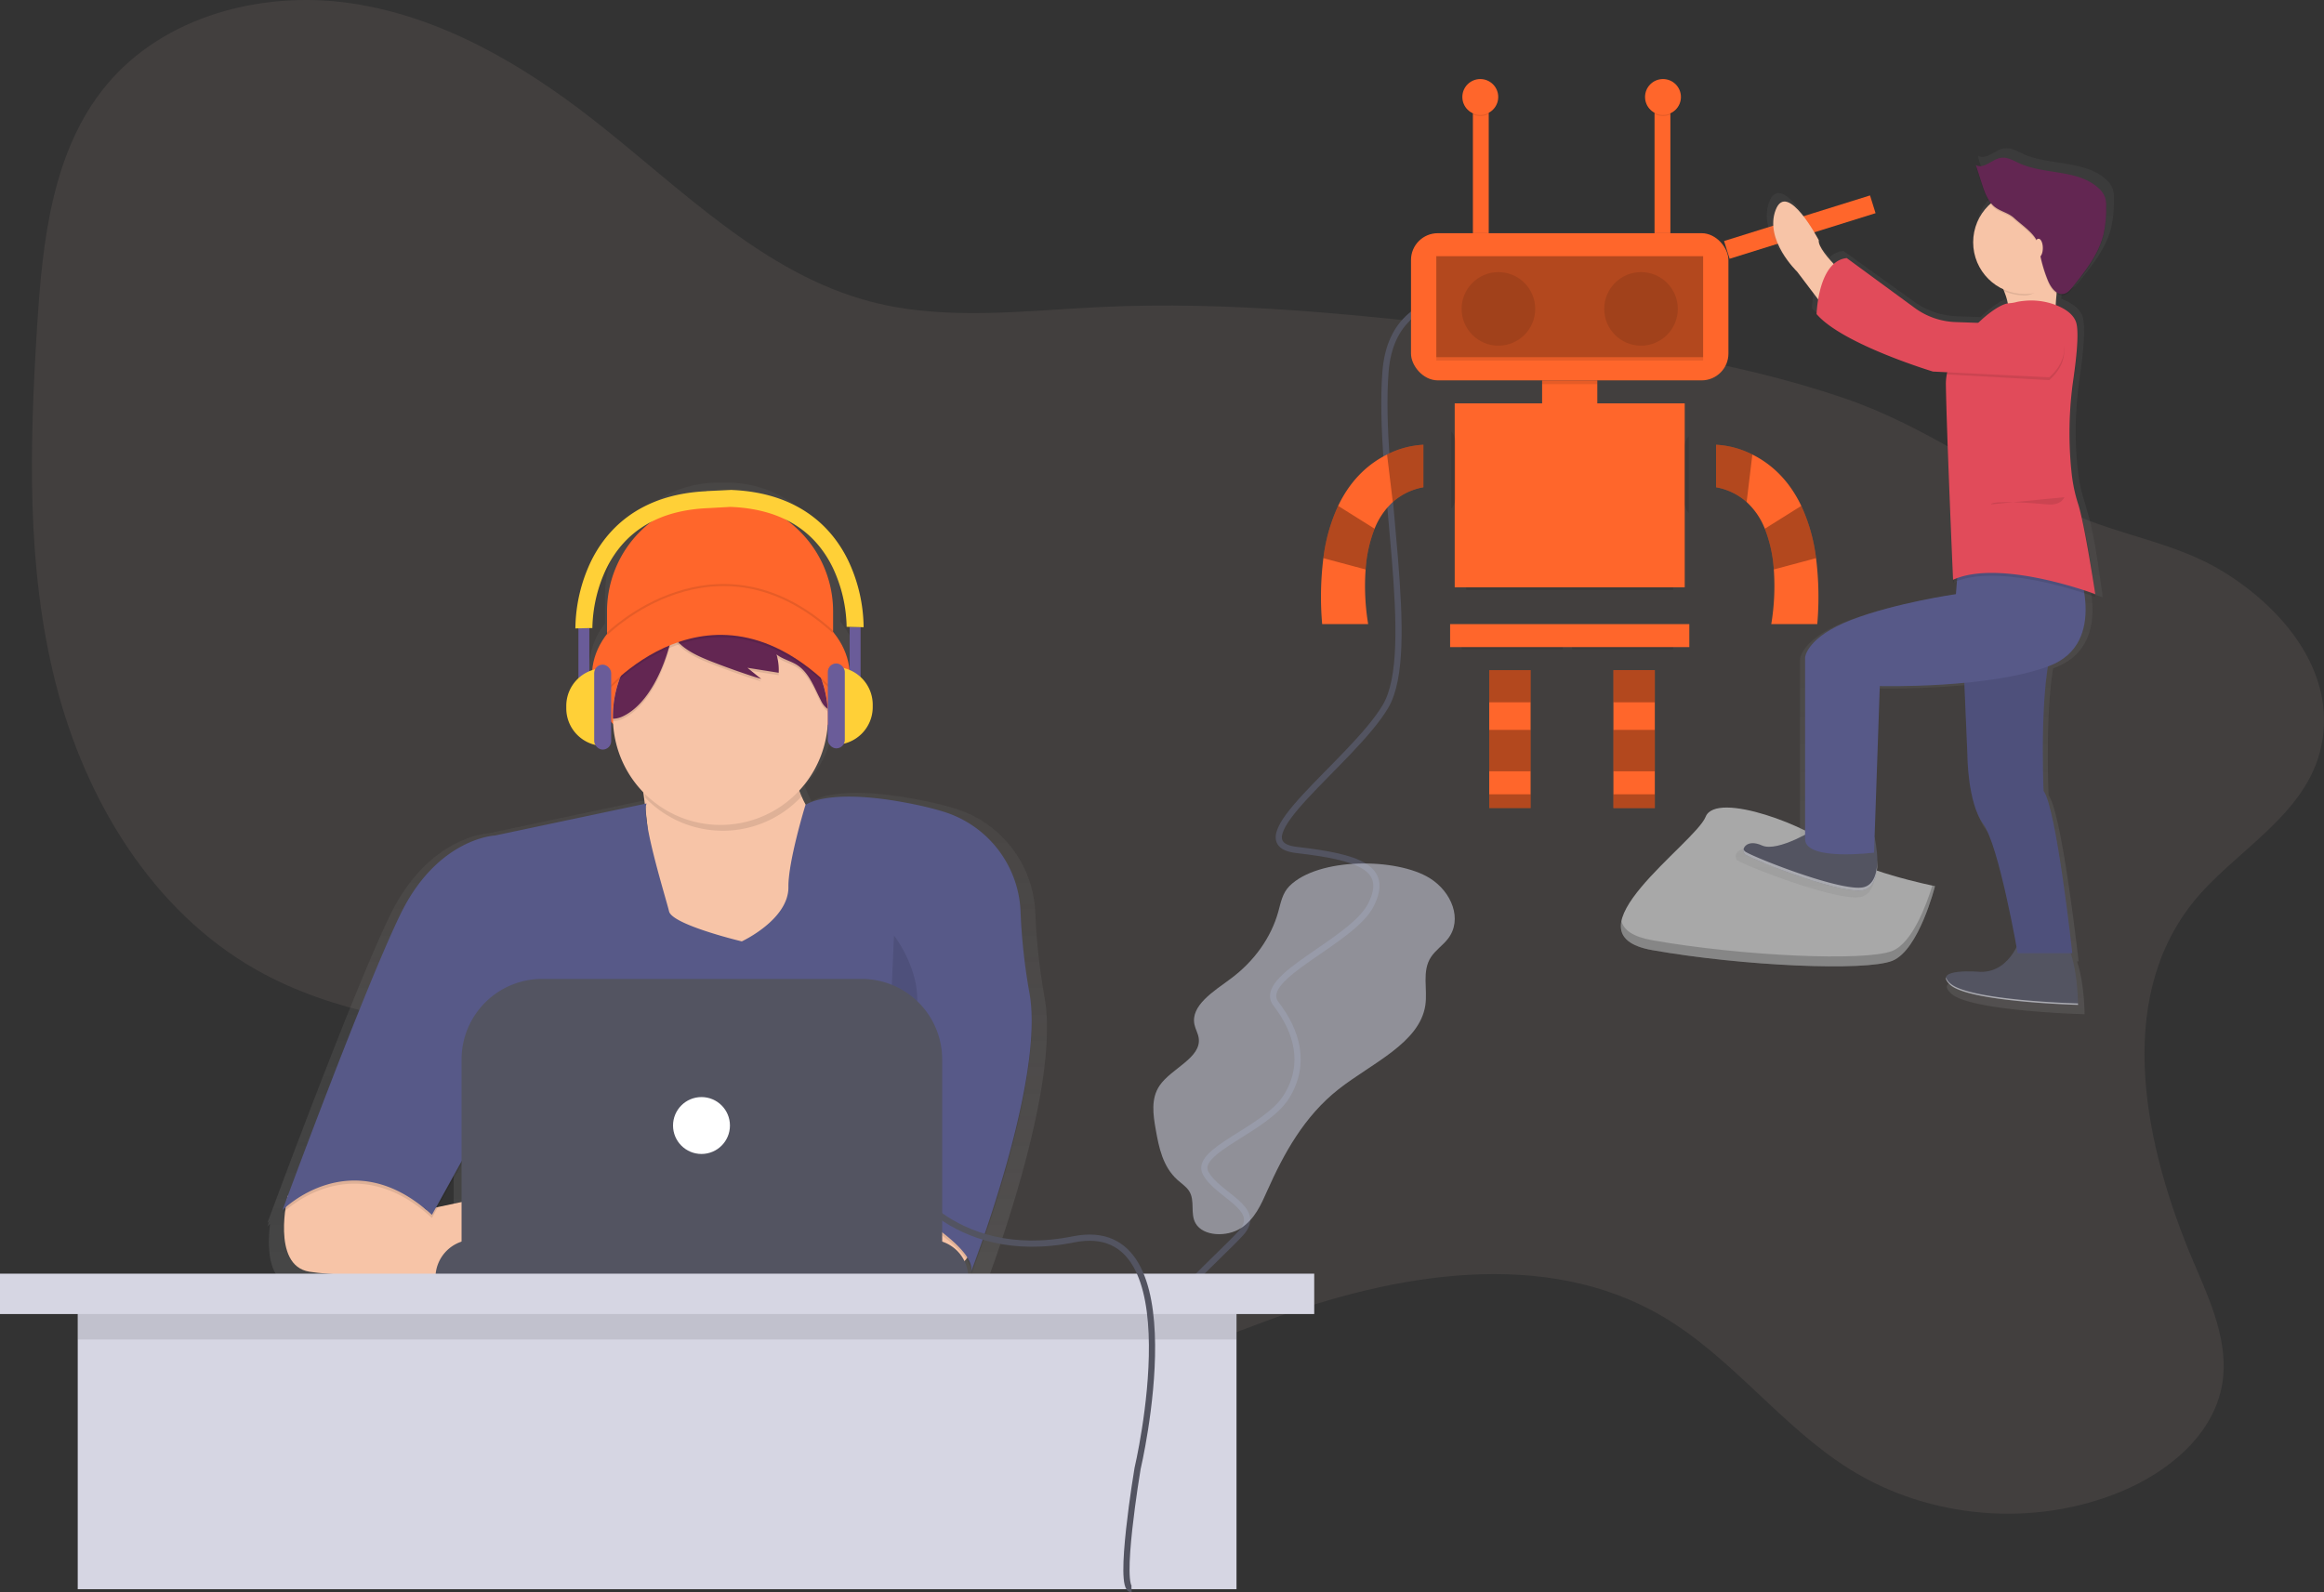 <svg id="Gruppe_10" data-name="Gruppe 10" xmlns="http://www.w3.org/2000/svg" xmlns:xlink="http://www.w3.org/1999/xlink" viewBox="0 0 1124.677 770.769">
  <rect x="0" y="0" width="1124.677" height="770.769" fill="#333333" stroke="none"/>
  <defs>
    <style>
      .cls-1 {
        fill: #c9aca1;
      }

      .cls-1, .cls-17, .cls-19, .cls-4 {
        opacity: 0.1;
      }

      .cls-19, .cls-2 {
        fill: none;
        stroke-miterlimit: 10;
      }

      .cls-2 {
        stroke: #535461;
        stroke-width: 3px;
      }

      .cls-3 {
        fill: #ff662b;
      }

      .cls-5 {
        opacity: 0.3;
      }

      .cls-6 {
        fill: #dee3f3;
      }

      .cls-15, .cls-6 {
        opacity: 0.5;
      }

      .cls-7 {
        fill: #a8a8a8;
      }

      .cls-8 {
        opacity: 0.2;
      }

      .cls-9 {
        fill: url(#linear-gradient);
      }

      .cls-10 {
        fill: #f7c4a7;
      }

      .cls-11 {
        fill: #535461;
      }

      .cls-12 {
        fill: #575988;
      }

      .cls-13 {
        fill: #e14b5a;
      }

      .cls-14 {
        fill: #632652;
      }

      .cls-15, .cls-18 {
        fill: #fff;
      }

      .cls-16 {
        fill: url(#linear-gradient-2);
      }

      .cls-19 {
        stroke: #000;
      }

      .cls-20 {
        fill: #6a5c99;
      }

      .cls-21 {
        fill: #ffd037;
      }

      .cls-22 {
        fill: #d6d6e3;
      }
    </style>
    <linearGradient id="linear-gradient" x1="0.5" y1="1" x2="0.5" gradientUnits="objectBoundingBox">
      <stop offset="0" stop-color="gray" stop-opacity="0.251"/>
      <stop offset="0.535" stop-color="gray" stop-opacity="0.122"/>
      <stop offset="1" stop-color="gray" stop-opacity="0.102"/>
    </linearGradient>
    <linearGradient id="linear-gradient-2" x1="0.5" y1="1" x2="0.5" y2="0" xlink:href="#linear-gradient"/>
  </defs>
  <path id="Pfad_32" data-name="Pfad 32" class="cls-1" d="M1098.474,502.768c-37.663,47.884-23.031,117.837.9,173.86,8.013,18.757,17.076,38.6,13.695,58.717-4.134,24.6-26.088,42.584-49.137,52.116-42.018,17.377-92.3,13.236-130.906-10.782-33.365-20.756-57.259-54.51-91.193-74.321-56.788-33.154-129.072-20.634-190.736,2.2-43.626,16.157-91.323,37.169-134.672,20.284-30.5-11.881-51.588-40.8-63.076-71.453-5.547-14.8-9.573-30.819-20.164-42.55-6.3-6.974-14.515-11.924-22.933-16.1-76.872-38.115-173.96-17.7-248.625-59.978-50.426-28.55-82.709-82.406-97-138.563S52,281.162,55.625,223.328c2.579-41.1,7.206-84.978,33.468-116.7C116.873,73.073,164.551,60.6,207.645,66.973s82.155,29.11,116.52,55.885c42.948,33.462,82.778,75.131,135.509,88.686,35.91,9.231,73.685,4.182,110.722,2.433,61.916-2.923,123.858,3.578,185.433,10.7,58.947,6.815,118.321,14.315,174.477,33.49,39.74,13.57,71.6,38.2,109.125,55.412,24.46,11.217,51.133,14.315,74.292,28.6,28.528,17.6,54.683,48.213,47.373,84.035C1154.147,460.271,1118.463,477.353,1098.474,502.768Z" transform="translate(-37.662 -65.366)"/>
  <path id="Pfad_33" data-name="Pfad 33" class="cls-2" d="M772.706,212.225s-60.541-17.93-64.541,33.07,16,135,0,162-73.093,66.01-43.047,69.5,45.047,8.5,36.047,26.5-56,35-46,48,15,29,5,45-45,26-39,37,28,17,17,29-42.888,39.3-30.444,39.148" transform="translate(-37.662 -65.366)"/>
  <rect id="Rechteck_8" data-name="Rechteck 8" class="cls-3" width="153.612" height="71.24" rx="12.97" transform="translate(682.842 112.881)"/>
  <rect id="Rechteck_9" data-name="Rechteck 9" class="cls-4" width="129.123" height="1.336" transform="translate(695.087 173.188)"/>
  <rect id="Rechteck_10" data-name="Rechteck 10" class="cls-5" width="129.123" height="48.978" transform="translate(695.087 124.012)"/>
  <circle id="Ellipse_6" data-name="Ellipse 6" class="cls-4" cx="17.81" cy="17.81" r="17.81" transform="translate(707.331 131.713)"/>
  <circle id="Ellipse_7" data-name="Ellipse 7" class="cls-4" cx="17.81" cy="17.81" r="17.81" transform="translate(776.345 131.713)"/>
  <rect id="Rechteck_11" data-name="Rechteck 11" class="cls-3" width="26.714" height="15.588" transform="translate(746.29 184.119)"/>
  <rect id="Rechteck_12" data-name="Rechteck 12" class="cls-3" width="111.313" height="89.05" transform="translate(703.992 195.253)"/>
  <rect id="Rechteck_13" data-name="Rechteck 13" class="cls-3" width="115.766" height="11.131" transform="translate(701.765 302.113)"/>
  <path id="Pfad_34" data-name="Pfad 34" class="cls-3" d="M720.689,339.96v51.2h20.036V324.376H720.689Z"/>
  <path id="Pfad_35" data-name="Pfad 35" class="cls-3" d="M780.8,324.376v66.788h20.036V324.376Z"/>
  <path id="Pfad_36" data-name="Pfad 36" class="cls-3" d="M726.492,280.656v20.591a30.118,30.118,0,0,0-14.8,7.135,35.013,35.013,0,0,0-8.811,12.92,65.632,65.632,0,0,0-4.339,19.722,112.762,112.762,0,0,0,1.232,26.458H677.51a151.972,151.972,0,0,1,.583-31.932,84.743,84.743,0,0,1,7.145-25.308c6.45-13.528,15.623-20.867,23.683-24.853a43.739,43.739,0,0,1,17.571-4.733Z" transform="translate(-37.662 -65.366)"/>
  <rect id="Rechteck_14" data-name="Rechteck 14" class="cls-5" width="20.036" height="15.584" transform="translate(720.689 324.376)"/>
  <rect id="Rechteck_15" data-name="Rechteck 15" class="cls-5" width="20.036" height="20.036" transform="translate(720.689 353.317)"/>
  <rect id="Rechteck_16" data-name="Rechteck 16" class="cls-5" width="20.036" height="6.679" transform="translate(720.689 384.485)"/>
  <rect id="Rechteck_17" data-name="Rechteck 17" class="cls-5" width="20.036" height="15.584" transform="translate(780.798 324.376)"/>
  <rect id="Rechteck_18" data-name="Rechteck 18" class="cls-5" width="20.036" height="20.036" transform="translate(780.798 353.317)"/>
  <rect id="Rechteck_19" data-name="Rechteck 19" class="cls-5" width="20.036" height="6.679" transform="translate(780.798 384.485)"/>
  <path id="Pfad_37" data-name="Pfad 37" class="cls-5" d="M726.492,280.656v20.591a30.118,30.118,0,0,0-14.8,7.135l-2.77-22.993A43.739,43.739,0,0,1,726.492,280.656Z" transform="translate(-37.662 -65.366)"/>
  <path id="Pfad_38" data-name="Pfad 38" class="cls-5" d="M702.88,321.3a65.632,65.632,0,0,0-4.339,19.722l-20.448-5.474a84.743,84.743,0,0,1,7.145-25.308Z" transform="translate(-37.662 -65.366)"/>
  <path id="Pfad_39" data-name="Pfad 39" class="cls-3" d="M868.128,280.656v20.591a30.119,30.119,0,0,1,14.8,7.135,35.013,35.013,0,0,1,8.811,12.92,65.63,65.63,0,0,1,4.339,19.722,112.768,112.768,0,0,1-1.232,26.458h22.262a151.968,151.968,0,0,0-.583-31.932,84.745,84.745,0,0,0-7.145-25.308c-6.45-13.528-15.623-20.867-23.683-24.853A43.739,43.739,0,0,0,868.128,280.656Z" transform="translate(-37.662 -65.366)"/>
  <path id="Pfad_40" data-name="Pfad 40" class="cls-5" d="M868.128,280.656v20.591a30.119,30.119,0,0,1,14.8,7.135l2.77-22.993A43.74,43.74,0,0,0,868.128,280.656Z" transform="translate(-37.662 -65.366)"/>
  <path id="Pfad_41" data-name="Pfad 41" class="cls-5" d="M891.74,321.3a65.632,65.632,0,0,1,4.339,19.722l20.448-5.474a84.743,84.743,0,0,0-7.145-25.308Z" transform="translate(-37.662 -65.366)"/>
  <rect id="Rechteck_20" data-name="Rechteck 20" class="cls-4" width="26.714" height="1.845" transform="translate(746.29 184.119)"/>
  <path id="Pfad_42" data-name="Pfad 42" class="cls-4" d="M854.944,276.485v37.283a7.768,7.768,0,0,1-2.07-5.284V281.765a7.755,7.755,0,0,1,2.07-5.279Z" transform="translate(-37.662 -65.366)"/>
  <path id="Pfad_43" data-name="Pfad 43" class="cls-4" d="M742.049,278.944v27.91a7.76,7.76,0,0,1-2.075,4.722V274.221a7.76,7.76,0,0,1,2.075,4.722Z" transform="translate(-37.662 -65.366)"/>
  <rect id="Rechteck_21" data-name="Rechteck 21" class="cls-4" width="100.18" height="1.319" transform="translate(709.559 284.305)"/>
  <rect id="Rechteck_22" data-name="Rechteck 22" class="cls-4" width="48.976" height="1.022" transform="translate(707.331 313.247)"/>
  <rect id="Rechteck_23" data-name="Rechteck 23" class="cls-4" width="48.976" height="1.022" transform="translate(760.763 313.247)"/>
  <rect id="Rechteck_24" data-name="Rechteck 24" class="cls-3" width="7.666" height="65.928" transform="translate(712.794 46.953)"/>
  <rect id="Rechteck_25" data-name="Rechteck 25" class="cls-3" width="7.666" height="65.928" transform="translate(800.698 46.953)"/>
  <circle id="Ellipse_8" data-name="Ellipse 8" class="cls-4" cx="8.688" cy="8.688" r="8.688" transform="translate(707.683 38.776)"/>
  <circle id="Ellipse_9" data-name="Ellipse 9" class="cls-3" cx="8.688" cy="8.688" r="8.688" transform="translate(707.683 38.265)"/>
  <circle id="Ellipse_10" data-name="Ellipse 10" class="cls-4" cx="8.688" cy="8.688" r="8.688" transform="translate(796.099 38.776)"/>
  <circle id="Ellipse_11" data-name="Ellipse 11" class="cls-3" cx="8.688" cy="8.688" r="8.688" transform="translate(796.099 38.265)"/>
  <path id="Pfad_44" data-name="Pfad 44" class="cls-6" d="M661.667,494.29c-3.418,3.422-4.2,8.123-5.412,12.481-3.468,12.443-11.63,23.922-23.008,32.352-8.334,6.175-19.506,13.013-17.531,22.227.472,2.2,1.72,4.256,2.047,6.477,1.419,9.61-13.272,14.674-18.959,23.083-4.236,6.265-3.1,14.025-1.845,21.161,1.541,8.734,3.405,18.052,10.571,24.482,1.933,1.735,4.238,3.241,5.587,5.333,3.023,4.688.4,10.832,3.143,15.64,3.664,6.411,15.2,6.689,21.9,2.366s9.791-11.428,12.758-18.091c8.02-18.007,17.88-36.074,34.549-49.187,15.982-12.572,39.231-22.326,41.974-40.626,1.176-7.847-1.8-16.446,2.747-23.359,2.15-3.267,5.744-5.688,8.178-8.809,7.251-9.3,1.852-22.753-8.765-29.357C713.569,480.49,675.61,480.329,661.667,494.29Z" transform="translate(-37.662 -65.366)"/>
  <rect id="Rechteck_26" data-name="Rechteck 26" class="cls-3" width="74" height="9" transform="translate(834.343 116.67) rotate(-17.351)"/>
  <path id="Pfad_45" data-name="Pfad 45" class="cls-7" d="M974.087,494.311s-38.724-7.745-49.05-18.071-56.795-28.4-61.958-15.49-69.7,56.795-25.816,64.54,103.263,10.326,116.171,5.163S974.087,494.311,974.087,494.311Z" transform="translate(-37.662 -65.366)"/>
  <path id="Pfad_46" data-name="Pfad 46" class="cls-8" d="M837.263,520.494c43.887,7.745,103.263,10.326,116.171,5.163,9.83-3.932,16.661-22.824,19.362-31.616.817.174,1.291.269,1.291.269s-7.745,30.979-20.653,36.142-72.284,2.582-116.171-5.163c-12.668-2.236-16.291-7.486-14.927-14.13C823.419,515.495,827.833,518.83,837.263,520.494Z" transform="translate(-37.662 -65.366)"/>
  <path id="Pfad_47" data-name="Pfad 47" class="cls-9" d="M1060.083,156.7a11.375,11.375,0,0,0-3.2-4.441c-10.39-9.471-27.2-6.6-40.1-12.385-2.972-1.333-6.021-3.181-9.248-2.675-4.506.707-8.7,5.838-12.625,3.561l.281.857c-.094-.046-.188-.092-.281-.146l2.89,8.8c1.109,3.379,2.279,6.857,4.437,9.67a25.319,25.319,0,0,0,6.123,42.112c.136.294.271.59.4.889.122.055.248.1.372.156a29.569,29.569,0,0,1,1.907,6.131c-3.344.462-9.173,4.16-14.908,9.621l-11.467-.392a37.5,37.5,0,0,1-20.6-7l-34.288-24.651a11.476,11.476,0,0,0-6.57,2.9c-4.258-4.436-7.871-9.071-7.564-11.786,0,0-15.946-29.844-21.744-14.922s10.872,30.555,10.872,30.555l10.575,13.7a57.641,57.641,0,0,0-.79,7.262c13.047,14.922,58.709,28.423,58.709,28.423l7.12.345c.015.131.027.241.04.35a24.248,24.248,0,0,0-.637,5.7c0,.276.009.564.014.853,0,.189-.017.38-.014.568.362,23.8,3.624,96.639,3.624,96.639.635-.283,1.29-.542,1.957-.785l-.508,6.47s-30.442,4.263-52.911,12.79-23.194,18.475-23.194,18.475V472.13c-6.42,3.294-16.546,7.622-21.744,5.306-5.643-2.515-8.741-.4-9.3,1.8h0a2.8,2.8,0,0,0-.025,1.326l.007.027a2.377,2.377,0,0,0,.216.563l.022.042a2.258,2.258,0,0,0,.383.5c2.174,2.132,49.287,20.607,60.159,17.765a7.5,7.5,0,0,0,.985-.332c.1-.043.2-.1.3-.148.2-.1.4-.187.592-.3.112-.066.212-.146.32-.218.163-.109.329-.214.481-.335.106-.084.2-.181.3-.271.14-.125.282-.246.413-.381.095-.1.18-.208.27-.312.123-.142.249-.281.363-.432.082-.109.156-.227.233-.34.11-.16.221-.318.322-.486.069-.116.131-.239.2-.359.1-.178.2-.356.285-.542.057-.12.108-.246.162-.369.086-.2.172-.395.25-.6.046-.121.086-.246.129-.369.076-.218.151-.436.218-.661.035-.117.065-.236.1-.355.066-.24.13-.481.187-.727.025-.109.047-.221.071-.331.056-.262.109-.526.156-.794.017-.1.032-.2.048-.3.046-.286.089-.574.125-.865.01-.083.019-.167.029-.251.036-.312.068-.624.094-.94.005-.066.01-.132.015-.2q.039-.505.063-1.013c0-.045,0-.09.006-.136q.023-.543.03-1.085v-.068a59.5,59.5,0,0,0-1.4-12.6h0l2.63-74.784A407.789,407.789,0,0,0,989.1,396.99l1.56,35.679s0,23.449,7.973,34.108c6.823,9.122,14.707,49.465,16.839,60.911-2.93,5.585-8.533,12.492-18.289,12.279,0,0-18.358-1.587-17.322,3.462l0,.009a2.607,2.607,0,0,0,.115.387l.012.033a3.563,3.563,0,0,0,.2.423l.017.028c.073.13.159.265.254.4l.059.085c.107.149.224.3.357.458l.033.038c.122.143.258.289.4.439l.122.125c.164.165.337.332.529.506,9.422,8.527,64.508,9.948,64.508,9.948v-.192c0-.054,0-.123,0-.2v-.029c-.032-2.467-.36-15.415-3.659-25.161h.764s-7.973-71.769-14.5-80.3c0,0-1.733-37.843,2.179-61.56.24-.087.483-.172.72-.261,18.272-6.824,19.569-23.631,17.687-35.98,3.457,1.111,5.507,1.872,5.507,1.872s-.063-.537-.181-1.487l.181.066s-.349-2.256-.922-5.779c-1.307-9.683-3.84-26.6-6.536-34.593-.435-1.756-.853-3.257-1.24-4.395a75.115,75.115,0,0,1-3.191-14.761,174.958,174.958,0,0,1-1.12-19.573,187.86,187.86,0,0,1,2-26.112c1.107-7.552,2.1-16.141,2.019-22.139a29.524,29.524,0,0,0-.436-6.238c-.968-4.428-5.239-7.308-9.681-9.14-.286-.118-.579-.215-.868-.325.108-1.679.25-3.58.433-5.586a4.775,4.775,0,0,0,3.694.748c1.909-.418,3.279-2.012,4.5-3.511,6.424-7.89,13.02-16.114,15.488-25.915a55.994,55.994,0,0,0,1.358-13.344q0-.368,0-.737a14.507,14.507,0,0,0-.582-4.982Z" transform="translate(-37.662 -65.366)"/>
  <path id="Pfad_48" data-name="Pfad 48" class="cls-10" d="M1001.594,195.164s9.733,14.6,7.647,21.551,22.941,2.781,22.941,2.781.7-27.112,5.561-33.369S1001.594,195.164,1001.594,195.164Z" transform="translate(-37.662 -65.366)"/>
  <path id="Pfad_49" data-name="Pfad 49" class="cls-10" d="M937.29,204.549s-20.16-16.684-19.465-22.941c0,0-15.294-29.2-20.855-14.6S907.4,196.9,907.4,196.9l19.465,25.722Z" transform="translate(-37.662 -65.366)"/>
  <path id="Pfad_50" data-name="Pfad 50" class="cls-11" d="M916.782,466.285s-18.77,11.818-26.417,8.342-10.428,2.086-8.342,4.171,47.272,20.16,57.7,17.38,5.124-25.553,5.124-25.553Z" transform="translate(-37.662 -65.366)"/>
  <path id="Pfad_51" data-name="Pfad 51" class="cls-11" d="M1016.193,517.033s-4.519,19.117-20.16,18.77c0,0-23.636-2.086-14.6,6.257s61.871,9.733,61.871,9.733,0-28.5-9.733-34.759S1016.193,517.033,1016.193,517.033Z" transform="translate(-37.662 -65.366)"/>
  <path id="Pfad_52" data-name="Pfad 52" class="cls-12" d="M987.691,382.168l2.086,48.663s0,22.941,7.647,33.369,16.684,62.566,16.684,62.566h26.417s-7.647-70.213-13.9-78.555c0,0-2.781-61.871,6.952-75.775Z" transform="translate(-37.662 -65.366)"/>
  <path id="Pfad_53" data-name="Pfad 53" class="cls-4" d="M987.691,382.168l2.086,48.663s0,22.941,7.647,33.369,16.684,62.566,16.684,62.566h26.417s-7.647-70.213-13.9-78.555c0,0-2.781-61.871,6.952-75.775Z" transform="translate(-37.662 -65.366)"/>
  <path id="Pfad_54" data-name="Pfad 54" class="cls-12" d="M1042.61,338.371s15.989,38.235-13.208,49.358-82.031,9.733-82.031,9.733L944.59,478.1s-32.674,4.171-33.369-6.257V383.558s.7-9.733,22.246-18.075,50.748-12.513,50.748-12.513l1.39-18.075Z" transform="translate(-37.662 -65.366)"/>
  <path id="Pfad_55" data-name="Pfad 55" class="cls-4" d="M1016.991,212.415a33.266,33.266,0,0,1,16.334,2.309c4.26,1.792,8.357,4.61,9.285,8.942,1.1,5.131-.12,16.638-1.518,26.372a181.633,181.633,0,0,0-.848,46.085c.717,6.386,1.705,11.955,3.061,14.441,4.171,7.647,8.342,43.8,8.342,43.8s-45.882-17.38-68.823-6.952c0,0-3.128-71.256-3.476-94.545-.269-18.033,22.593-38.583,30.24-39.278C1014.07,213.179,1012.538,212.877,1016.991,212.415Z" transform="translate(-37.662 -65.366)"/>
  <path id="Pfad_56" data-name="Pfad 56" class="cls-13" d="M1016.991,211.025a33.265,33.265,0,0,1,16.334,2.309c4.26,1.792,8.357,4.609,9.285,8.942,1.1,5.131-.12,16.638-1.518,26.372a181.633,181.633,0,0,0-.848,46.085,74.752,74.752,0,0,0,3.061,14.441c3.128,9.385,8.342,43.8,8.342,43.8s-45.882-17.38-68.823-6.952c0,0-3.128-71.256-3.476-94.545-.269-18.033,22.593-38.583,30.24-39.278C1014.07,211.789,1012.538,211.487,1016.991,211.025Z" transform="translate(-37.662 -65.366)"/>
  <path id="Pfad_57" data-name="Pfad 57" class="cls-4" d="M1029.4,249.388l-49.358-2.781s-3.141-24.2,3.984-23.95l48.85,1.7S1043.305,236.875,1029.4,249.388Z" transform="translate(-37.662 -65.366)"/>
  <path id="Pfad_58" data-name="Pfad 58" class="cls-13" d="M1029.4,248l-56.31-2.781s-43.8-13.208-56.31-27.807c0,0,.7-25.722,14.6-27.112l32.887,24.117a35.507,35.507,0,0,0,19.76,6.852l48.85,1.7S1043.305,235.485,1029.4,248Z" transform="translate(-37.662 -65.366)"/>
  <path id="Pfad_59" data-name="Pfad 59" class="cls-4" d="M1031.835,198.292c.826-6.592,3.816-8.779,5.909-11.47,4.866-6.257-36.149,9.037-36.149,9.037a73.737,73.737,0,0,1,5.544,10.229,24.923,24.923,0,0,0,10.445,2.285C1023.631,208.372,1027.509,201.863,1031.835,198.292Z" transform="translate(-37.662 -65.366)"/>
  <circle id="Ellipse_12" data-name="Ellipse 12" class="cls-10" cx="25.027" cy="25.027" r="25.027" transform="translate(954.895 92.258)"/>
  <path id="Pfad_60" data-name="Pfad 60" class="cls-4" d="M1001.78,165.109c-2.665-2.911-3.946-6.794-5.155-10.551l-2.771-8.611c3.768,2.227,7.787-2.792,12.109-3.484,3.1-.5,6.019,1.313,8.87,2.617,12.374,5.66,28.495,2.851,38.46,12.116a11.122,11.122,0,0,1,3.074,4.345,14.54,14.54,0,0,1,.558,4.9,55.831,55.831,0,0,1-1.3,13.055c-2.367,9.589-8.693,17.634-14.855,25.353-1.171,1.467-2.484,3.026-4.315,3.435-3.577.8-6.345-3.068-7.729-6.461a68.748,68.748,0,0,1-4.033-13.952,18.283,18.283,0,0,0-1.652-5.9c-2.154-3.819-7.464-7.432-10.693-10.39C1009.17,168.676,1004.745,168.347,1001.78,165.109Z" transform="translate(-37.662 -65.366)"/>
  <path id="Pfad_61" data-name="Pfad 61" class="cls-14" d="M1001.78,164.414c-2.665-2.911-3.946-6.794-5.155-10.551l-2.771-8.611c3.768,2.227,7.787-2.792,12.109-3.484,3.1-.5,6.019,1.313,8.87,2.617,12.374,5.66,28.495,2.851,38.46,12.116a11.122,11.122,0,0,1,3.074,4.345,14.54,14.54,0,0,1,.558,4.9,55.831,55.831,0,0,1-1.3,13.055c-2.367,9.589-8.693,17.634-14.855,25.353-1.171,1.467-2.484,3.026-4.315,3.435-3.577.8-6.345-3.068-7.729-6.461a68.756,68.756,0,0,1-4.033-13.952,18.283,18.283,0,0,0-1.652-5.9c-2.154-3.819-7.464-7.432-10.693-10.39C1009.17,167.981,1004.745,167.652,1001.78,164.414Z" transform="translate(-37.662 -65.366)"/>
  <ellipse id="Ellipse_13" data-name="Ellipse 13" class="cls-10" cx="2.086" cy="4.519" rx="2.086" ry="4.519" transform="translate(984.441 115.547)"/>
  <path id="Pfad_62" data-name="Pfad 62" class="cls-4" d="M1036.7,306.045s-1.39,4.171-8.342,3.476-27.112-2.086-27.112,0" transform="translate(-37.662 -65.366)"/>
  <path id="Pfad_63" data-name="Pfad 63" class="cls-15" d="M981.434,541.364a5.889,5.889,0,0,1-2.023-2.9c-.182.9.376,2.076,2.023,3.6,9.037,8.342,61.871,9.733,61.871,9.733s0-.246-.008-.7C1042.964,551.088,990.443,549.68,981.434,541.364Z" transform="translate(-37.662 -65.366)"/>
  <path id="Pfad_64" data-name="Pfad 64" class="cls-15" d="M939.723,494.787c-10.428,2.781-55.615-15.294-57.7-17.38a2.257,2.257,0,0,1-.578-1.016,2.5,2.5,0,0,0,.578,2.407c2.086,2.086,47.272,20.16,57.7,17.38,5.367-1.431,6.563-8.157,6.464-14.35C946.085,487.6,944.69,493.463,939.723,494.787Z" transform="translate(-37.662 -65.366)"/>
  <path id="Pfad_65" data-name="Pfad 65" class="cls-16" d="M543.159,548.066a298.4,298.4,0,0,1-4.477-41.049h0a54.99,54.99,0,0,0-38.7-50.218c-3.949-1.215-8.3-2.35-13.106-3.37-42.128-8.948-54.926-1.135-56.38-.108a54.017,54.017,0,0,1-3.189-6.966c-.072-.244-.138-.491-.206-.737a53.933,53.933,0,0,0,14.41-32.494c7.027-7.126,11.132-15.722,11.132-24.978,0-7.96-3.04-15.432-8.359-21.9V353.684a54.705,54.705,0,0,0-54.705-54.705h-4.436a54.705,54.705,0,0,0-54.705,54.705v13.56a33.959,33.959,0,0,0-7.563,20.9c0,9.061,3.938,17.489,10.7,24.525a53.942,53.942,0,0,0,15.014,33.545c.3,2.054.6,4.266.9,6.6l-75.373,15.94s-29.059,1.194-47.768,39.807c-15.839,32.688-47.367,116.725-56.669,141.744h0c-1.686,4.534-2.643,7.133-2.643,7.133s.308-.312.9-.845c-.585,1.581-.9,2.437-.9,2.437s.458-.462,1.327-1.223c-1.32,10.47-1.509,28.441,12.207,30.68,11.5,1.877,41.112,2.648,63.492,2.964v.021h1.552c14.83.2,26.113.2,26.113.2v-.2H512.355v-2.466a16.587,16.587,0,0,0-1.326-6.518q.173-.2.336-.4a13.208,13.208,0,0,1,2.5,5.79,5.8,5.8,0,0,1-.113.611l.142-.368a6.2,6.2,0,0,1-.142,1.961s30.873-79.548,30.543-127.045a80.474,80.474,0,0,0-1.132-14.967ZM350.72,463.554a55.2,55.2,0,0,1-.764-6.86l0-.063C350.224,458.864,350.481,461.18,350.72,463.554ZM257.195,634.417v18.959l-11.884,2.538Z" transform="translate(-37.662 -65.366)"/>
  <path id="Pfad_66" data-name="Pfad 66" class="cls-3" d="M348.466,241.263h0a54.705,54.705,0,0,1,54.705,54.705V319.3H293.76V295.969a54.705,54.705,0,0,1,54.705-54.705Z"/>
  <path id="Pfad_89" data-name="Pfad 89" class="cls-3" d="M62.356,0c34.439,0,62.356,19.183,62.356,42.846S96.795,85.692,62.356,85.692,0,66.509,0,42.846,27.918,0,62.356,0Z" transform="translate(286.492 284.11)"/>
  <path id="Pfad_67" data-name="Pfad 67" class="cls-10" d="M346.533,433.829s13.007,68.095,0,86.457,39.786,25.631,39.786,25.631l54.705-19.893,7.651-48.967s-33.282-18.745-26.4-56.618Z" transform="translate(-37.662 -65.366)"/>
  <path id="Pfad_68" data-name="Pfad 68" class="cls-10" d="M507.971,663.362s3.443,14.92-15.3,17.6a106.012,106.012,0,0,1-33.356-.4l-4.135-37.476H498.79Z" transform="translate(-37.662 -65.366)"/>
  <path id="Pfad_69" data-name="Pfad 69" class="cls-10" d="M176.923,644.265s-8.278,33.634,10.467,36.694,87.6,3.06,87.6,3.06V644.234l-31.172,6.658-29.271-28.081Z" transform="translate(-37.662 -65.366)"/>
  <path id="Pfad_70" data-name="Pfad 70" class="cls-4" d="M350.55,455.826l-73.259,15.493s-27.926,1.148-45.907,38.255-57,143.075-57,143.075,33.282-33.665,72.3,2.3L272.7,607.891l-5.738,74.6H468.568v-35.2s42.081,22.571,39.021,35.2c0,0,36.009-92.781,28.265-134.948a286.776,286.776,0,0,1-4.3-39.45h0a52.847,52.847,0,0,0-37.19-48.262c-3.8-1.168-7.981-2.259-12.6-3.239-43.229-9.181-54.323,0-54.323,0s-8.374,27.246-8.225,39.594c.191,15.876-22.571,26.4-22.571,26.4s-33.665-8.034-35.2-14.537S347.872,463.477,350.55,455.826Z" transform="translate(-37.662 -65.366)"/>
  <path id="Pfad_71" data-name="Pfad 71" class="cls-12" d="M350.55,454.3l-73.259,15.493s-27.927,1.148-45.907,38.255-57,143.076-57,143.076,33.282-33.665,72.3,2.3L272.7,606.361l-5.738,74.6H468.568v-35.2s42.081,22.571,39.021,35.2c0,0,36.009-92.781,28.265-134.948a286.776,286.776,0,0,1-4.3-39.45h0a52.847,52.847,0,0,0-37.19-48.262c-3.8-1.168-7.981-2.259-12.6-3.239-43.229-9.181-54.323,0-54.323,0s-8.374,27.246-8.225,39.594c.191,15.876-22.571,26.4-22.571,26.4s-33.665-8.034-35.2-14.537S347.872,461.947,350.55,454.3Z" transform="translate(-37.662 -65.366)"/>
  <path id="Pfad_72" data-name="Pfad 72" class="cls-4" d="M425.423,451.045a51.781,51.781,0,0,1-2-27.162l-75.746,13.389s1.093,5.724,2.329,14.3a52.019,52.019,0,0,0,75.413-.528Z" transform="translate(-37.662 -65.366)"/>
  <path id="Pfad_73" data-name="Pfad 73" class="cls-10" d="M438.346,412.023A52.026,52.026,0,1,1,334.3,413.286q-.012-.631-.012-1.262a52.043,52.043,0,0,1,29.174-46.756q2.329-1.136,4.8-2.054a52.4,52.4,0,0,1,26.8-2.487.029.029,0,0,0,.019,0,51.987,51.987,0,0,1,43.148,47.846Q438.346,410.286,438.346,412.023Z" transform="translate(-37.662 -65.366)"/>
  <g id="Gruppe_9" data-name="Gruppe 9" class="cls-17">
    <path id="Pfad_74" data-name="Pfad 74" d="M368.193,364.434a.771.771,0,0,1,.073-.046,52.009,52.009,0,0,0-33.975,48.81c0,.421,0,.842.015,1.262a11.557,11.557,0,0,0,4.667-1.121c12.686-5.918,20.295-24.032,23.282-36.664C363.327,372.154,364.352,367.058,368.193,364.434Z" transform="translate(-37.662 -65.366)"/>
    <path id="Pfad_75" data-name="Pfad 75" d="M408.017,365.9a51.6,51.6,0,0,0-12.934-3.99,16.69,16.69,0,0,1,9.288,5.834,23.786,23.786,0,0,1,2.843,5.069,52.167,52.167,0,0,0-43.758.907c3.267,7.158,13.393,11.064,20.153,13.676q11.1,4.287,22.467,7.839-3.345-2.72-6.691-5.432,7.552,1.2,15.107,2.4a26.17,26.17,0,0,0-1.055-8.905c2.876,2.332,6.732,3.114,9.872,5.1,5.888,3.711,8.336,10.872,11.546,17.047a11.01,11.01,0,0,0,3.374,4.315A52.049,52.049,0,0,0,408.017,365.9Z" transform="translate(-37.662 -65.366)"/>
  </g>
  <path id="Pfad_76" data-name="Pfad 76" class="cls-14" d="M368.193,363.259a.771.771,0,0,1,.073-.046,52.009,52.009,0,0,0-33.975,48.81c0,.421,0,.842.015,1.262a11.557,11.557,0,0,0,4.667-1.121c12.686-5.918,20.295-24.032,23.282-36.664C363.327,370.979,364.352,365.883,368.193,363.259Z" transform="translate(-37.662 -65.366)"/>
  <path id="Pfad_77" data-name="Pfad 77" class="cls-14" d="M408.017,364.72a51.6,51.6,0,0,0-12.934-3.99,16.69,16.69,0,0,1,9.288,5.834,23.784,23.784,0,0,1,2.843,5.069,52.167,52.167,0,0,0-43.758.907c3.267,7.158,13.393,11.064,20.153,13.676q11.1,4.287,22.467,7.839-3.345-2.72-6.691-5.432,7.552,1.2,15.107,2.4a26.17,26.17,0,0,0-1.055-8.905c2.876,2.332,6.732,3.114,9.872,5.1,5.888,3.711,8.336,10.872,11.546,17.047a11.01,11.01,0,0,0,3.374,4.315A52.049,52.049,0,0,0,408.017,364.72Z" transform="translate(-37.662 -65.366)"/>
  <path id="Pfad_78" data-name="Pfad 78" class="cls-4" d="M328.362,403.443s53.558-66.565,115.532,0l-5.356-14.92s-29.074-42.464-49.732-33.282-40.933,15.685-40.933,15.685Z" transform="translate(-37.662 -65.366)"/>
  <path id="Pfad_79" data-name="Pfad 79" class="cls-3" d="M328.362,402.268s53.558-66.565,115.532,0l-5.356-14.92s-29.074-42.464-49.732-33.282-40.933,15.685-40.933,15.685Z" transform="translate(-37.662 -65.366)"/>
  <path id="Pfad_80" data-name="Pfad 80" class="cls-4" d="M284.368,545.726s-11.477,30.6,4.591,58.148S274.8,642.9,274.8,642.9" transform="translate(-37.662 -65.366)"/>
  <path id="Pfad_81" data-name="Pfad 81" class="cls-4" d="M470.289,518.182s19.893,25.249,6.886,47.819S464.934,642.9,464.934,642.9" transform="translate(-37.662 -65.366)"/>
  <path id="Pfad_82" data-name="Pfad 82" class="cls-11" d="M229.109,600.1H450.225a18.363,18.363,0,0,1,18.363,18.363H210.746A18.363,18.363,0,0,1,229.109,600.1Z"/>
  <path id="Pfad_83" data-name="Pfad 83" class="cls-11" d="M262.37,473.857H416.964a39,39,0,0,1,39,39v91.451H223.37V512.857a39,39,0,0,1,39-39Z"/>
  <circle id="Ellipse_15" data-name="Ellipse 15" class="cls-18" cx="13.772" cy="13.772" r="13.772" transform="translate(325.704 531.049)"/>
  <path id="Pfad_84" data-name="Pfad 84" class="cls-19" d="M331.422,372.233s52.639-52.611,109.411-.959" transform="translate(-37.662 -65.366)"/>
  <rect id="Rechteck_27" data-name="Rechteck 27" class="cls-20" width="5.287" height="29.959" transform="translate(411.186 303.516)"/>
  <path id="Pfad_85" data-name="Pfad 85" class="cls-21" d="M404.137,322.9h0a18.21,18.21,0,0,1,18.21,18.21v1.175a18.21,18.21,0,0,1-18.21,18.21h0Z"/>
  <rect id="Rechteck_28" data-name="Rechteck 28" class="cls-20" width="8.224" height="41.12" rx="4.112" transform="translate(400.613 321.138)"/>
  <rect id="Rechteck_29" data-name="Rechteck 29" class="cls-20" width="5.287" height="29.959" transform="translate(285.206 334.062) rotate(180)"/>
  <path id="Pfad_86" data-name="Pfad 86" class="cls-21" d="M311.706,388.854h0a18.21,18.21,0,0,1,18.21,18.21v1.175a18.21,18.21,0,0,1-18.21,18.21h0Z" transform="translate(603.961 749.937) rotate(180)"/>
  <rect id="Rechteck_30" data-name="Rechteck 30" class="cls-20" width="8.224" height="41.12" rx="4.112" transform="translate(295.779 362.845) rotate(180)"/>
  <path id="Pfad_87" data-name="Pfad 87" class="cls-21" d="M448.221,336.86c-7.158-14.884-22.749-32.88-56.357-34.316l0-.041-.4.019h-.026v0l-11.906.567v.058c-33.386,1.537-48.9,19.462-56.039,34.3a77.157,77.157,0,0,0-7.381,32.122l4.111-.1,4.111-.094a69.963,69.963,0,0,1,6.695-28.62c9.064-18.615,25.739-28.516,49.563-29.429v-.007l10.53-.583v0c23.824.913,40.5,10.815,49.563,29.429a69.963,69.963,0,0,1,6.695,28.62l4.111.094,4.111.1a77.156,77.156,0,0,0-7.381-32.123Z" transform="translate(-37.662 -65.366)"/>
  <rect id="Rechteck_31" data-name="Rechteck 31" class="cls-22" width="560.778" height="150.562" transform="translate(37.615 618.704)"/>
  <rect id="Rechteck_32" data-name="Rechteck 32" class="cls-4" width="560.778" height="19.544" transform="translate(37.615 628.838)"/>
  <rect id="Rechteck_33" data-name="Rechteck 33" class="cls-22" width="636.004" height="19.544" transform="translate(0 616.533)"/>
  <path id="Pfad_88" data-name="Pfad 88" class="cls-2" d="M473.166,633.295s24,44,84,32,31,111,31,111-9.817,58.676-2.909,58.338" transform="translate(-37.662 -65.366)"/>
</svg>
